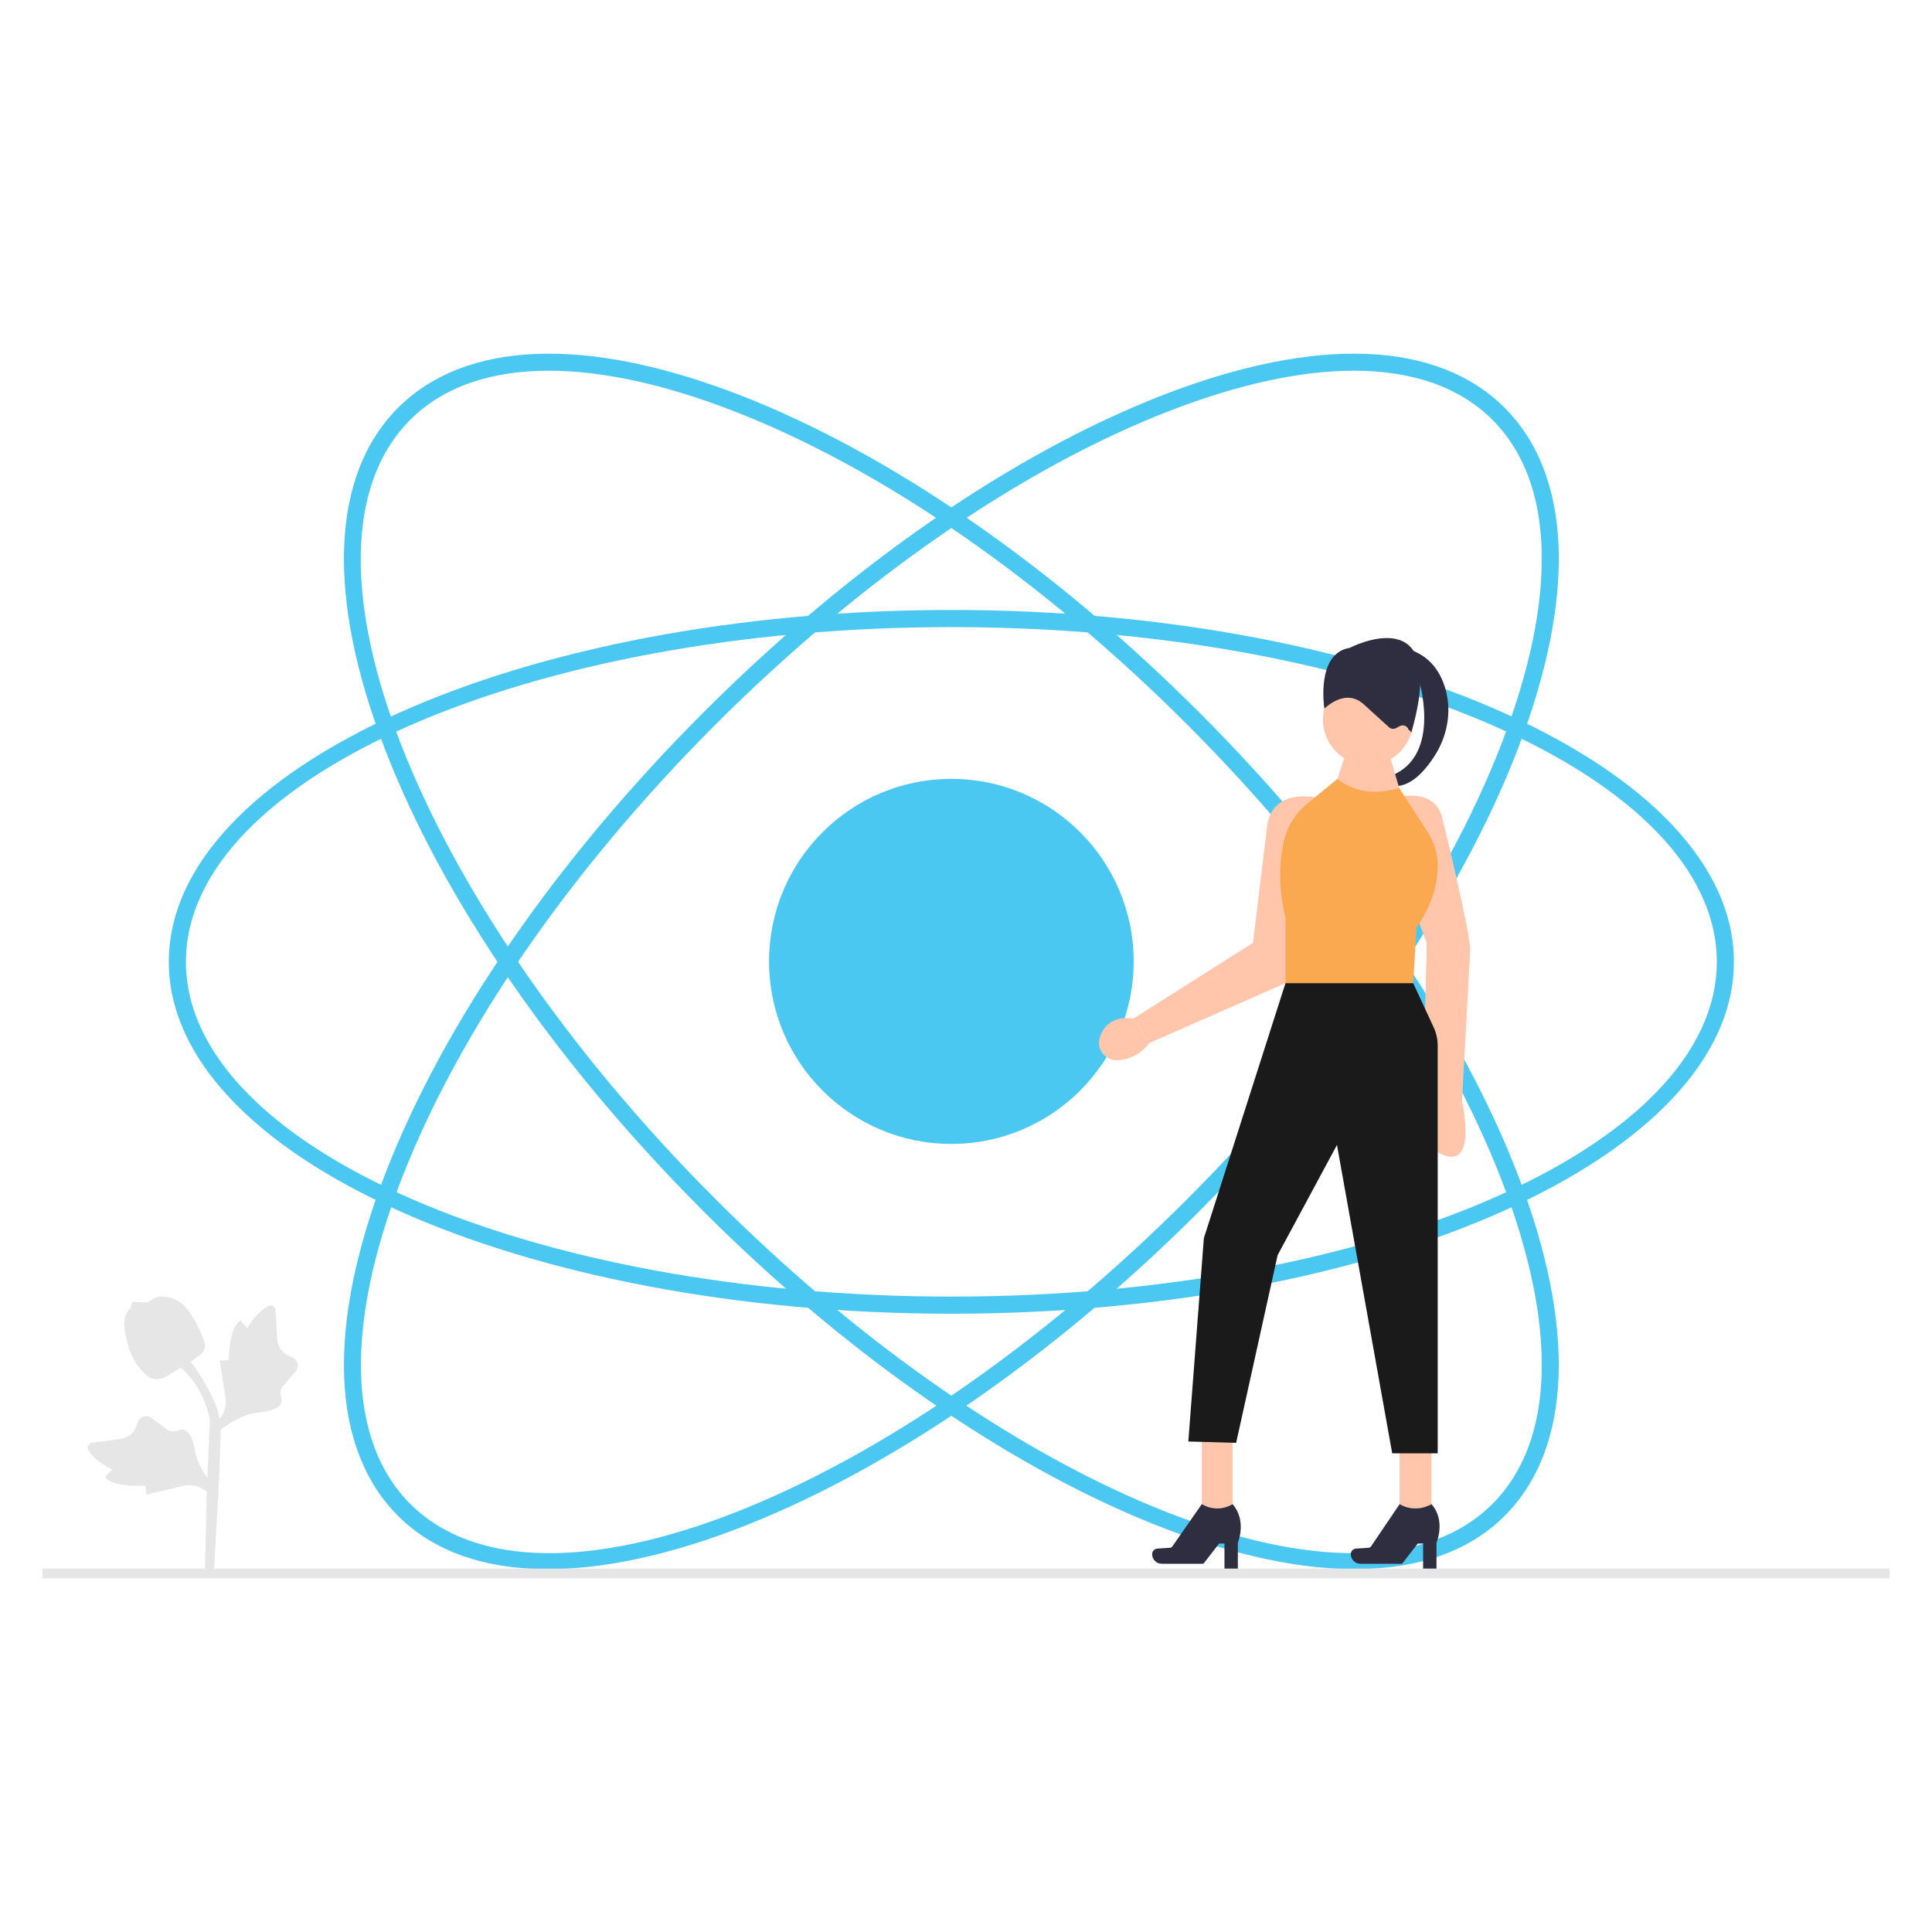 <svg xmlns="http://www.w3.org/2000/svg" enable-background="new 0 0 2500 2500" viewBox="0 0 2500 2500"><path fill="#e6e6e6" d="M265.3,2030.1l2.27-100.14l0.75-17.35l2.15-48.72l0.54-13.36l0.54-12.4c0,0-6.14-48.4-48.34-76.96l17.77-6.79    c0,0,36.49,45.06,43.38,81.71c0.64,3.56,1.08,7.11,1.08,10.56v3.66c0,16.6-1.29,47.43-2.8,79.01c-0.22,4.09-0.43,8.19-0.64,12.18    c-2.37,45.49-5.06,88.6-5.06,88.6L265.3,2030.1L265.3,2030.1z"/><path fill="#e6e6e6" d="M282.65,1929.31c-0.22,4.09-0.43,8.19-0.64,12.18l-14.21-11.43c-0.11-0.11-0.11-0.11-0.22-0.11    c-8.83-7-20.13-9.59-31.01-7.11c-19.16,4.42-47.05,11.1-47.05,11.1s-0.54-11.32-2.05-11.43c-1.51,0-42.42,2.69-51.46-11.53    l9.04-9.27c0,0-23.25-10.99-30.79-25.55c-2.05-3.88,0.43-8.62,4.74-9.16l37.03-5.07c9.26-1.19,17.01-7.44,20.24-16.06l2.15-5.93    c2.69-7.12,11.41-9.7,17.44-5.17l19.92,14.77c4.42,3.23,10.23,3.45,15.18,1.29c6.78-2.91,16.8-1.29,21.86,28.24    c0,0,1.51,14.12,15.5,33.52C272.1,1917.89,276.83,1923.6,282.65,1929.31z"/><path fill="#e6e6e6" d="M382.56,1774.53l-16.15,18.75c-3.66,4.1-4.3,9.81-2.58,14.98c2.37,7.01,0,16.82-29.82,19.62    c0,0-20.89,0.54-48.56,22.42c-4.84,3.88-9.8,8.3-14.97,13.58l0.54-13.36l11.09-11.75c0.86-0.86,1.61-1.73,2.26-2.69    c6.14-7.87,8.83-18,7.32-27.92c-2.91-19.4-7.32-47.75-7.32-47.75s11.3,0.32,11.52-1.19c0.11-1.51,0.65-42.58,15.5-50.55l8.61,9.92    c0,0,12.7-22.42,27.78-28.78c3.98-1.72,8.51,1.08,8.83,5.5l2.05,37.29c0.54,9.27,6.03,17.57,14.43,21.45l5.71,2.69    C385.68,1759.98,387.62,1768.81,382.56,1774.53z"/><path fill="#e6e6e6" d="M242.99,1764.58l15.9-11.34c5.64-4.03,7.87-11.28,5.44-17.77c-4.55-12.12-13.02-31.48-24.7-44.56    c-7.66-8.58-18.87-13.12-30.36-13.12l0,0c-5.25,0-10.35,1.72-14.54,4.89l-3.41,2.59l-20.06-0.68l-2.38,8.85    c0,0-14.96,6.81-4.42,42.21c0,0,5.1,28.59,27.33,45.59c6.78,5.18,16.6,3.86,23.94-0.49L242.99,1764.58z"/><path fill="#4bc8f1" d="M1753.33,2030.46c-224.09,0.02-553.1-172.79-843.86-463.87c-190.24-190.47-336.34-402.56-411.37-597.23    c-76.17-197.59-70.16-354.43,16.93-441.62c87.09-87.2,243.69-93.21,441.09-16.97c194.43,75.14,406.27,221.42,596.51,411.89l0,0    l0,0c190.24,190.45,336.34,402.56,411.39,597.23c76.17,197.59,70.14,354.43-16.95,441.63    C1900.34,2008.3,1833.55,2030.46,1753.33,2030.46z M710.16,479.69c-75.96,0-137.09,21.27-179.48,63.71    C362,712.3,538.94,1164.27,925.13,1550.92c386.16,386.63,837.61,563.84,1006.3,394.92c80.52-80.62,84.78-229.06,11.93-417.97    c-73.95-191.85-218.28-401.22-406.37-589.55l0,0C1348.88,750,1139.75,605.5,948.15,531.46    C858.79,496.92,778.49,479.69,710.16,479.69z"/><path fill="#4bc8f1" d="M1231.06,1699.94c-558.36,0-1012.61-204.26-1012.61-455.32c0-251.07,454.25-455.32,1012.61-455.32    c558.35,0,1012.61,204.25,1012.61,455.32C2243.66,1495.69,1789.41,1699.94,1231.06,1699.94z M1231.06,811.46    c-546.14,0-990.47,194.32-990.47,433.16s444.33,433.16,990.47,433.16s990.47-194.32,990.47-433.16S1777.2,811.46,1231.06,811.46z"/><path fill="#4bc8f1" d="M708.78,2030.46c-80.24,0-146.99-22.14-193.74-68.95c-87.09-87.2-93.1-244.03-16.93-441.63    c75.03-194.67,221.13-406.78,411.37-597.23l0,0l0,0c190.24-190.47,402.07-336.75,596.51-411.89    c197.35-76.29,354-70.23,441.09,16.97s93.12,244.03,16.95,441.62c-75.05,194.67-221.15,406.76-411.39,597.23    C1261.9,1857.65,932.87,2030.44,708.78,2030.46z M1751.95,479.69c-68.33,0-148.63,17.23-237.99,51.77    C1322.36,605.5,1113.23,750,925.13,938.33l0,0c-188.1,188.31-332.43,397.69-406.38,589.55    c-72.82,188.91-68.59,337.35,11.93,417.97c168.71,168.91,620.11-8.31,1006.3-394.92c188.1-188.33,332.43-397.71,406.37-589.54    c72.84-188.91,68.59-337.35-11.93-417.97C1889.04,500.97,1827.89,479.69,1751.95,479.69z"/><ellipse cx="1231.06" cy="1244.05" fill="#4bc8f1" rx="235.9" ry="236.19"/><path fill="#ffc6ab" d="M1466.62,1318.05c0,0-35.05-8.06-44.02,26.62c-3.9,15.09,9.98,29.08,25.43,27.16    c12.93-1.61,26.1-5.56,39.39-22.28"/><rect width="39.82" height="105.36" x="1555.13" y="1857.82" fill="#ffc6ab"/><rect width="41.24" height="87.92" x="1811.1" y="1874.91" fill="#ffc6ab"/><path fill="#2f2e41" d="M1836.94,883.57c0,0,32.29,109.46-52.5,124.41c0,0,30.06,33.76,71.05-28.48    c16.96-25.77,23.38-57.51,15.1-87.23c-5.85-20.99-18.7-42.26-45.94-51.54"/><path fill="#ffc6ab" d="M1811.1,1031.29c0,0,45.16-11.75,55.11,26.7c0,0,35.01,142.32,36.3,170.51l-10.7,196.48    c0,0,23.02,99.31-33.78,64.61l-14.4-161.25l2.57-107.78c0,0-39.9-106.33-39.63-107.93    C1806.84,1111.02,1811.1,1031.29,1811.1,1031.29z"/><path fill="#ffc6ab" d="M1708.71,1033.07c0,0-59.73-16.55-68.8,33.64l-18.55,153.31l-154.74,98.03l20.8,31.5l175.96-77.28    l56.53-82.23v-136.15L1708.71,1033.07z"/><polygon fill="#ffc6ab" points="1730.58 1007.97 1743.11 1062.97 1810.57 1019.72 1797.24 974.34 1743.38 968.73"/><path fill="#ffc6ab" d="M1828.59,931.35c0,32.44-25.62,58.73-58.02,58.73s-58.66-26.3-58.66-58.73c0-32.43,26.26-58.73,58.66-58.73    S1828.59,898.92,1828.59,931.35z"/><path fill="#2f2e41" d="M1826.08,948.58c-0.38-2.3-1-3.14-3.23-3.87c-1.28-5.04-6.93-7.55-11.52-5.12l-4.87,2.58    c-2.98,1.58-6.63,1.12-9.13-1.15l-32.73-29.69c-4.71-4.27-10.48-7.42-16.79-8.21c-11.87-1.48-23.18,4.18-34.1,13.69    c0,0-11.41-71.33,32.67-78.45C1746.4,838.36,1877.23,770.36,1826.08,948.58z"/><path fill="#1a1a1a" d="M1663.38,1272.27l107.19-39.51l58.13,39.51l26.43,57.02c3.46,7.46,5.25,15.58,5.25,23.79v527.51h-58.88    l-71.46-399.03l-76.79,142.56l-53.69,242.94l-61.86-1.78l20.09-263.05L1663.38,1272.27z"/><path fill="#2f2e41" d="M1841.5,2030.46h17.33v-34.17c0,0,12.35-28.57-6.49-49.93c0,0-19.64,12.55-41.24,0l-36.97,54.62    c-0.73,1.08-1.92,1.76-3.22,1.84l-16.22,1.04c-3.81,0.24-6.79,3.41-6.79,7.24l0,0c0,6.86,5.55,12.41,12.4,12.41h54l20.27-26.16    h6.93L1841.5,2030.46L1841.5,2030.46z"/><path fill="#2f2e41" d="M1584.45,2030.46h17.33v-34.17c0,0,12-28.57-6.84-49.93c0,0-18.22,12.55-39.82,0l-38.04,54.62    c-0.73,1.08-1.92,1.76-3.22,1.84l-16.22,1.04c-3.82,0.24-6.79,3.41-6.79,7.24l0,0c0,6.86,5.55,12.41,12.4,12.41h54l20.27-26.16    h6.93L1584.45,2030.46L1584.45,2030.46z"/><path fill="#faa951" d="M1730.58,1007.97c20.81,15.89,46.68,21.44,79.99,11.75l36.53,56.32c8.24,12.7,13.15,27.42,13.27,42.57    c0.22,27.82-8.87,55.02-27.41,81.58l-4.27,72.08h-165.32v-85.16c-8.22-33-8.86-64.79-2.79-95.49    c4.01-20.27,14.86-38.55,30.85-51.63L1730.58,1007.97z"/><rect width="2389.96" height="12.63" x="55.02" y="2029.72" fill="#e6e6e6"/></svg>